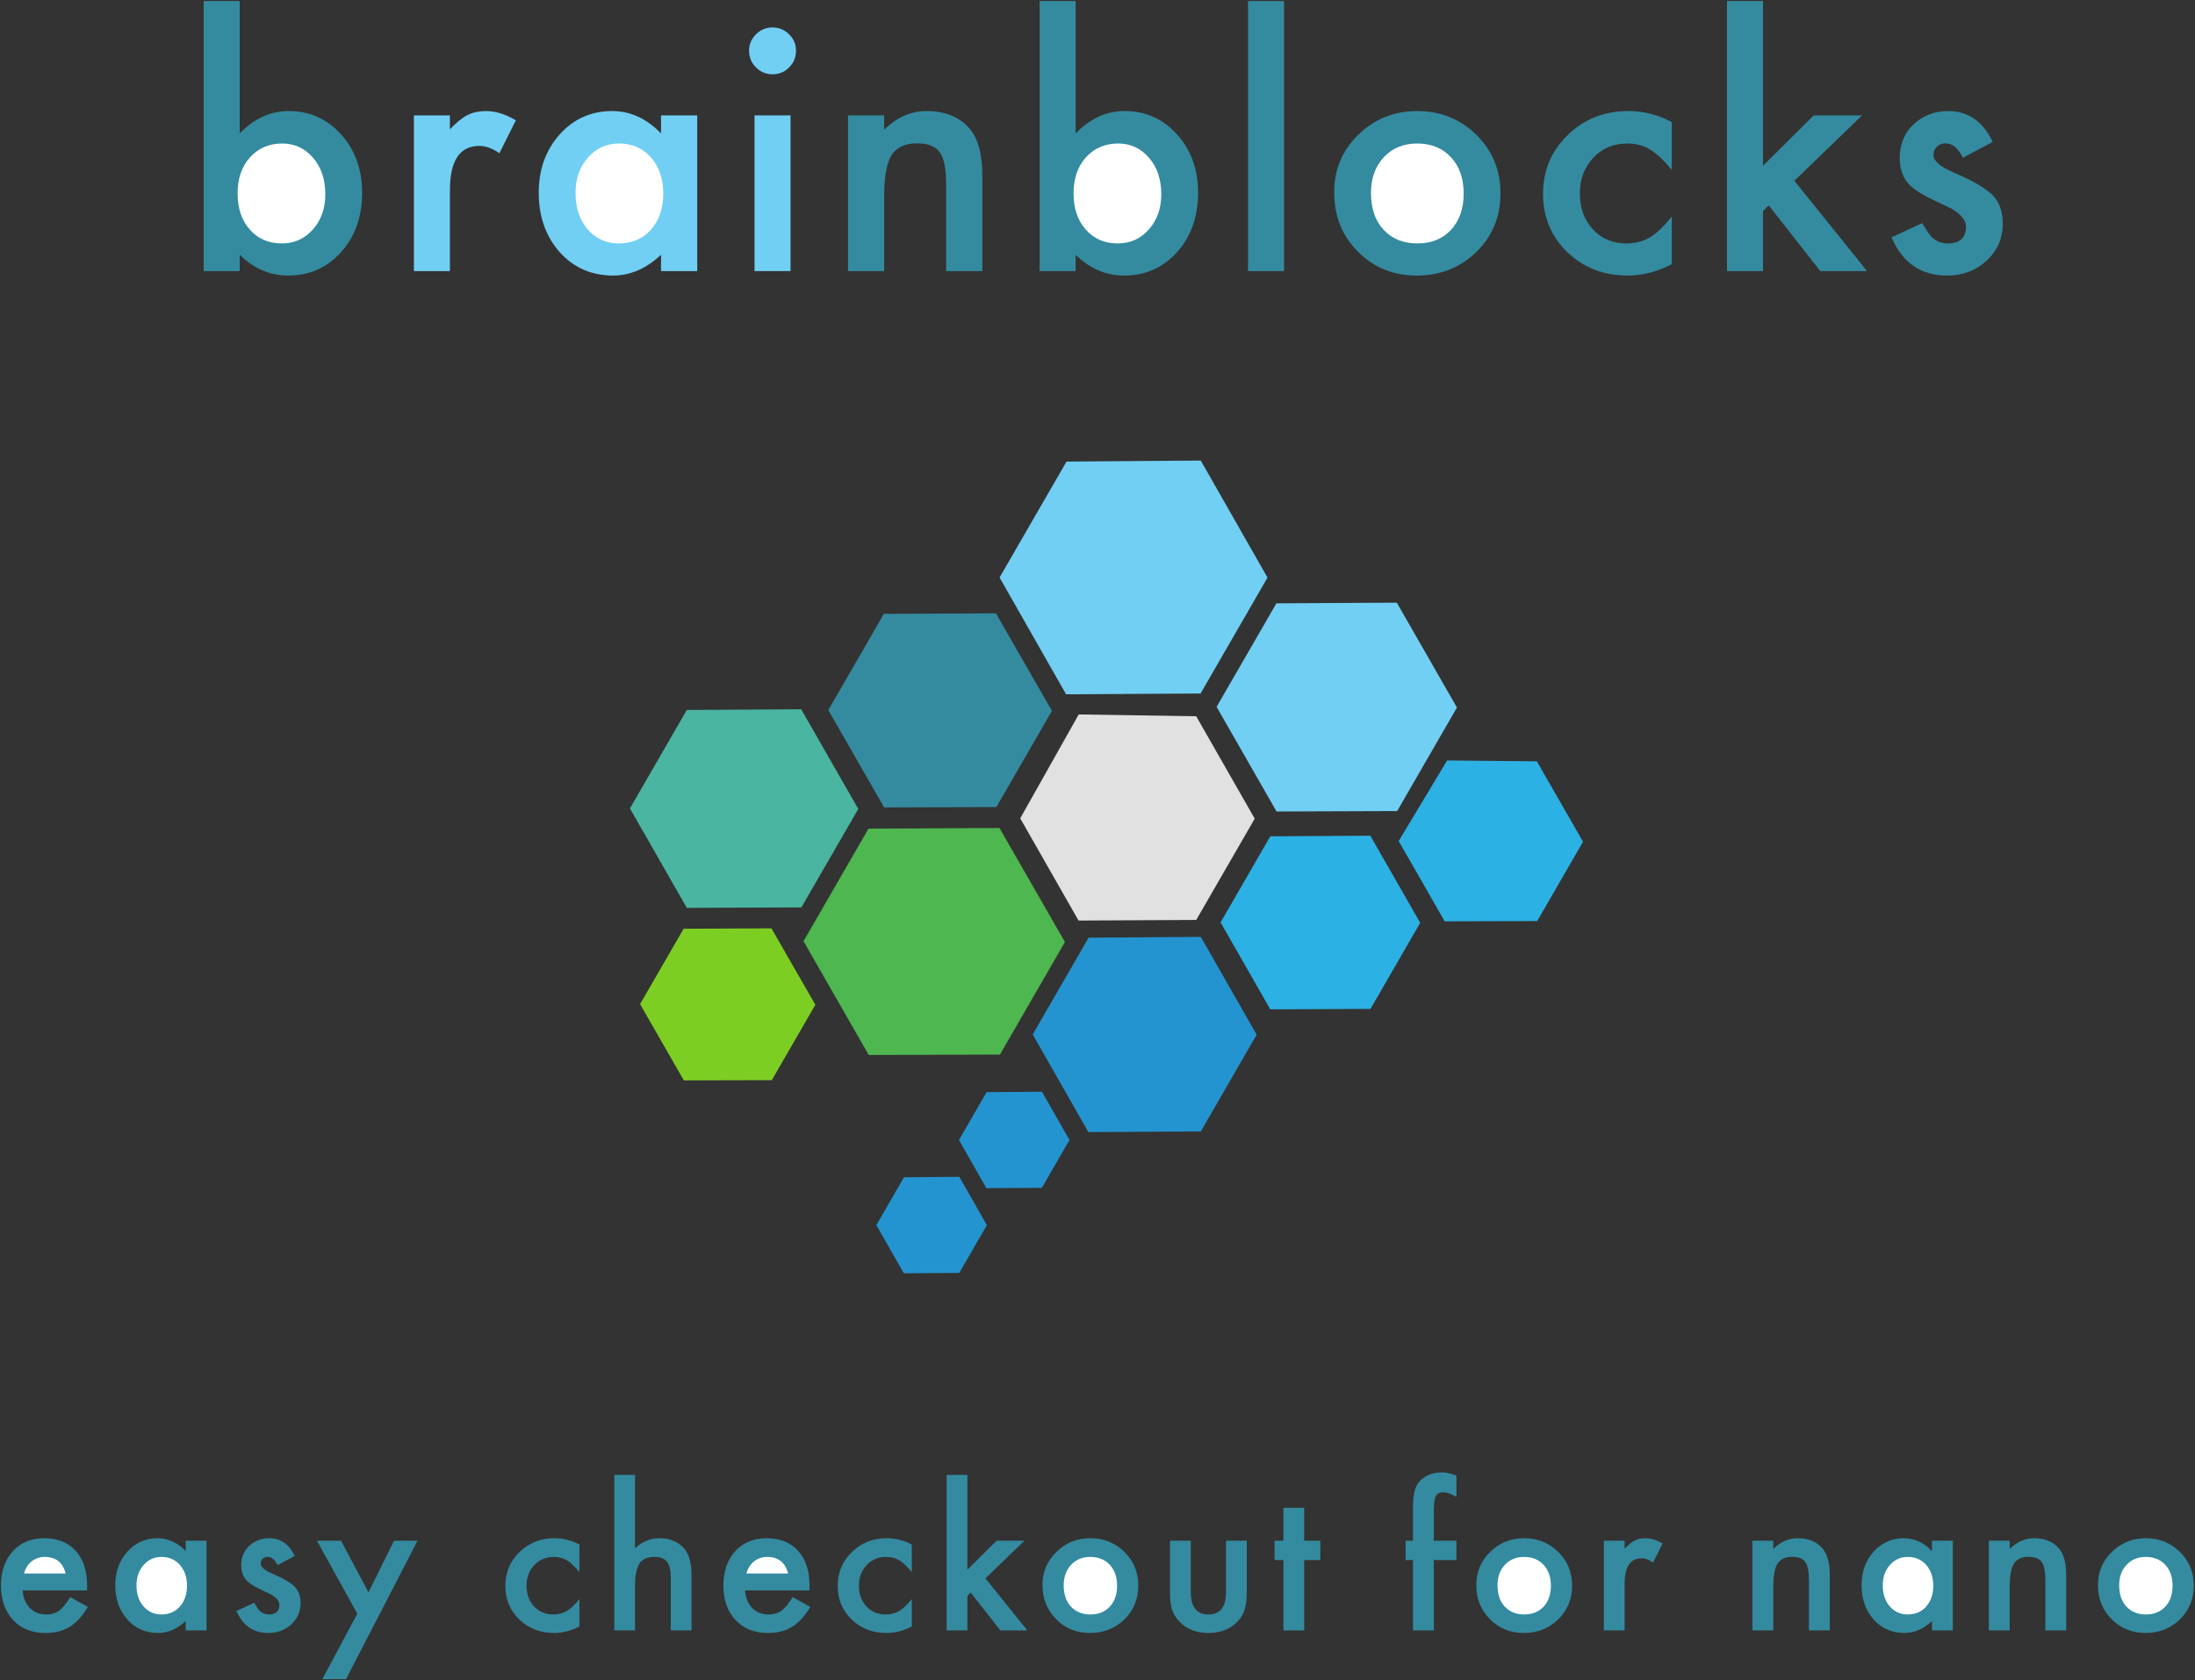 
<svg width="670px" height="513px" viewBox="0 0 670 513" version="1.1" xmlns="http://www.w3.org/2000/svg" xmlns:xlink="http://www.w3.org/1999/xlink">
    <rect x="0" y="0" width="670" height="513" fill="#333333" stroke="none"/>
    <!-- Generator: Sketch 49 (51002) - http://www.bohemiancoding.com/sketch -->
    <desc>Created with Sketch.</desc>
    <defs></defs>
    <g id="Page-1" stroke="none" stroke-width="1" fill="none" fill-rule="evenodd">
        <g id="logo" transform="translate(183.309, 122.752)">
            <polygon id="Path" fill="#7DCE23" transform="translate(38.823, 183.928) rotate(30) translate(-38.823, -183.928) " points="15.609 170.647 38.762 157.139 62.037 170.647 62.037 197.228 38.823 210.718 15.609 197.228"></polygon>
            <polygon id="Path" fill="#4AB5A0" transform="translate(43.826, 124.152) rotate(30) translate(-43.826, -124.152) " points="13.608 106.806 43.747 89.165 74.044 106.806 74.044 141.52 43.826 159.138 13.608 141.52"></polygon>
            <polygon id="Path" fill="#348BA0" transform="translate(103.662, 94.163) rotate(30) translate(-103.662, -94.163) " points="74.044 77.214 103.584 59.977 133.28 77.214 133.28 111.135 103.662 128.35 74.044 111.135"></polygon>
            <polygon id="Path" fill="#2CB1E4" transform="translate(219.731, 158.938) rotate(30) translate(-219.731, -158.938) " points="193.315 143.773 219.662 128.35 246.147 143.773 246.147 174.123 219.731 189.526 193.315 174.123"></polygon>
            <polygon id="Path" fill="#71CFF4" transform="translate(224.734, 93.164) rotate(30) translate(-224.734, -93.164) " points="192.915 74.926 224.65 56.378 256.553 74.926 256.553 111.425 224.734 129.949 192.915 111.425"></polygon>
            <polygon id="Path" fill="#2494D0" transform="translate(126.275, 225.312) rotate(30) translate(-126.275, -225.312) " points="111.667 216.887 126.237 208.319 140.884 216.887 140.884 233.748 126.275 242.306 111.667 233.748"></polygon>
            <polygon id="Path" fill="#2494D0" transform="translate(101.06, 251.302) rotate(30) translate(-101.06, -251.302) " points="86.452 242.877 101.022 234.309 115.669 242.877 115.669 259.738 101.06 268.295 86.452 259.738"></polygon>
            <polygon id="Path" fill="#2CB1E4" transform="translate(271.762, 134.148) rotate(30) translate(-271.762, -134.148) " points="247.841 119.426 271.698 105.959 296.177 120.172 296.177 148.142 271.762 162.337 247.348 148.142"></polygon>
            <polygon id="Path" fill="#71CFF4" transform="translate(162.697, 53.579) rotate(30) translate(-162.697, -53.579) " points="127.276 33.161 162.604 12.395 198.118 33.161 198.118 74.024 162.697 94.763 127.276 74.024"></polygon>
            <polygon id="Path" fill="#2494D0" transform="translate(166.099, 193.125) rotate(30) translate(-166.099, -193.125) " points="136.481 176.077 166.021 158.738 195.717 176.077 195.717 210.195 166.099 227.511 136.481 210.195"></polygon>
            <polygon id="Path" fill="#E1E1E1" transform="translate(163.725, 127.05) rotate(30) translate(-163.725, -127.05) " points="132.506 108.517 163.843 91.064 194.943 109.209 194.943 144.915 163.925 163.036 132.906 144.915"></polygon>
            <polygon id="Path" fill="#4EB74F" transform="translate(101.861, 164.736) rotate(30) translate(-101.861, -164.736) " points="67.24 144.912 101.77 124.751 136.481 144.912 136.481 184.586 101.861 204.72 67.24 184.586"></polygon>
        </g>
        <g id="name" transform="translate(62.037, 0)">
            <path d="M11.127,0.329 L11.127,40.743 C15.524,36.188 20.507,33.91 26.077,33.91 C32.494,33.91 37.835,36.301 42.102,41.085 C46.369,45.836 48.502,51.758 48.502,58.851 C48.502,66.173 46.353,72.225 42.053,77.008 C37.786,81.759 32.396,84.134 25.881,84.134 C20.377,84.134 15.459,82.019 11.127,77.789 L11.127,82.768 L0.134,82.768 L0.134,0.329 L11.127,0.329 Z" id="Path" fill="#348BA0"></path>
            <path d="M37.265,59.339 C37.265,54.784 36.028,51.074 33.552,48.211 C31.044,45.282 27.901,43.818 24.123,43.818 C20.084,43.818 16.794,45.234 14.253,48.064 C11.745,50.863 10.491,54.507 10.491,58.998 C10.491,63.618 11.729,67.312 14.205,70.077 C16.68,72.908 19.937,74.324 23.976,74.324 C27.787,74.324 30.946,72.908 33.454,70.077 C35.995,67.214 37.265,63.635 37.265,59.339 Z" id="Path" fill="#FFFFFF"></path>
            <path d="M64.3,35.228 L75.292,35.228 L75.292,39.474 C77.312,37.359 79.103,35.911 80.667,35.13 C82.263,34.317 84.152,33.91 86.334,33.91 C89.233,33.91 92.262,34.853 95.422,36.741 L90.389,46.795 C88.305,45.299 86.269,44.55 84.282,44.55 C78.289,44.55 75.292,49.073 75.292,58.119 L75.292,82.768 L64.3,82.768 L64.3,35.228 Z" id="Path" fill="#71CFF4"></path>
            <path d="M139.739,35.228 L150.781,35.228 L150.781,82.768 L139.739,82.768 L139.739,77.789 C135.211,82.019 130.342,84.134 125.131,84.134 C118.551,84.134 113.112,81.759 108.812,77.008 C104.545,72.16 102.412,66.108 102.412,58.851 C102.412,51.725 104.545,45.787 108.812,41.036 C113.079,36.285 118.421,33.91 124.837,33.91 C130.375,33.91 135.342,36.188 139.739,40.743 L139.739,35.228 Z" id="Path" fill="#71CFF4"></path>
            <path d="M113.649,58.851 C113.649,63.407 114.87,67.116 117.313,69.98 C119.821,72.876 122.981,74.324 126.792,74.324 C130.863,74.324 134.153,72.925 136.661,70.126 C139.169,67.23 140.423,63.553 140.423,59.095 C140.423,54.637 139.169,50.96 136.661,48.064 C134.153,45.234 130.896,43.818 126.889,43.818 C123.111,43.818 119.952,45.25 117.411,48.113 C114.903,51.009 113.649,54.589 113.649,58.851 Z" id="Path" fill="#FFFFFF"></path>
            <polygon id="Path" fill="#71CFF4" points="179.268 35.228 179.268 82.768 168.275 82.768 168.275 35.228"></polygon>
            <path d="M166.614,15.46 C166.614,13.54 167.314,11.881 168.715,10.481 C170.115,9.082 171.793,8.383 173.747,8.383 C175.734,8.383 177.428,9.082 178.828,10.481 C180.229,11.848 180.929,13.524 180.929,15.509 C180.929,17.494 180.229,19.186 178.828,20.585 C177.46,21.984 175.783,22.684 173.796,22.684 C171.809,22.684 170.115,21.984 168.715,20.585 C167.314,19.186 166.614,17.477 166.614,15.46 Z" id="Path" fill="#71CFF4"></path>
            <path d="M196.811,35.228 L207.853,35.228 L207.853,39.62 C211.697,35.813 216.029,33.91 220.849,33.91 C226.386,33.91 230.702,35.651 233.796,39.132 C236.467,42.093 237.803,46.926 237.803,53.629 L237.803,82.768 L226.761,82.768 L226.761,56.216 C226.761,51.53 226.11,48.292 224.807,46.503 C223.536,44.68 221.224,43.769 217.869,43.769 C214.221,43.769 211.631,44.973 210.101,47.381 C208.602,49.757 207.853,53.905 207.853,59.827 L207.853,82.768 L196.811,82.768 L196.811,35.228 Z" id="Path" fill="#348BA0"></path>
            <path d="M266.29,0.329 L266.29,40.743 C270.687,36.188 275.671,33.91 281.24,33.91 C287.657,33.91 292.999,36.301 297.266,41.085 C301.533,45.836 303.666,51.758 303.666,58.851 C303.666,66.173 301.516,72.225 297.217,77.008 C292.95,81.759 287.559,84.134 281.045,84.134 C275.54,84.134 270.622,82.019 266.29,77.789 L266.29,82.768 L255.297,82.768 L255.297,0.329 L266.29,0.329 Z" id="Path" fill="#348BA0"></path>
            <path d="M292.429,59.339 C292.429,54.784 291.191,51.074 288.716,48.211 C286.208,45.282 283.064,43.818 279.286,43.818 C275.247,43.818 271.958,45.234 269.417,48.064 C266.909,50.863 265.655,54.507 265.655,58.998 C265.655,63.618 266.893,67.312 269.368,70.077 C271.844,72.908 275.101,74.324 279.14,74.324 C282.95,74.324 286.11,72.908 288.618,70.077 C291.158,67.214 292.429,63.635 292.429,59.339 Z" id="Path" fill="#FFFFFF"></path>
            <polygon id="Path" fill="#348BA0" points="329.906 0.329 329.906 82.768 318.913 82.768 318.913 0.329"></polygon>
            <path d="M345.202,58.656 C345.202,51.79 347.661,45.949 352.579,41.134 C357.498,36.318 363.491,33.91 370.559,33.91 C377.659,33.91 383.685,36.334 388.636,41.182 C393.522,46.031 395.965,51.985 395.965,59.047 C395.965,66.173 393.505,72.144 388.587,76.959 C383.636,81.743 377.562,84.134 370.363,84.134 C363.23,84.134 357.253,81.694 352.433,76.813 C347.612,71.997 345.202,65.945 345.202,58.656 Z" id="Path" fill="#348BA0"></path>
            <path d="M356.439,58.851 C356.439,63.602 357.709,67.36 360.25,70.126 C362.856,72.925 366.292,74.324 370.559,74.324 C374.858,74.324 378.295,72.941 380.868,70.175 C383.441,67.409 384.727,63.716 384.727,59.095 C384.727,54.475 383.441,50.782 380.868,48.016 C378.262,45.217 374.826,43.818 370.559,43.818 C366.357,43.818 362.953,45.217 360.348,48.016 C357.742,50.814 356.439,54.426 356.439,58.851 Z" id="Path" fill="#FFFFFF"></path>
            <path d="M448.246,37.278 L448.246,51.872 C445.738,48.813 443.49,46.714 441.503,45.575 C439.549,44.404 437.253,43.818 434.614,43.818 C430.478,43.818 427.041,45.266 424.305,48.162 C421.569,51.058 420.201,54.686 420.201,59.047 C420.201,63.504 421.521,67.165 424.159,70.029 C426.83,72.892 430.233,74.324 434.37,74.324 C437.008,74.324 439.337,73.754 441.357,72.615 C443.311,71.509 445.607,69.362 448.246,66.173 L448.246,80.669 C443.783,82.979 439.321,84.134 434.859,84.134 C427.497,84.134 421.341,81.759 416.391,77.008 C411.44,72.225 408.964,66.287 408.964,59.193 C408.964,52.099 411.472,46.112 416.488,41.231 C421.504,36.35 427.66,33.91 434.956,33.91 C439.647,33.91 444.076,35.032 448.246,37.278 Z" id="Path" fill="#348BA0"></path>
            <polygon id="Path" fill="#348BA0" points="476.098 0.329 476.098 50.603 491.586 35.228 506.34 35.228 485.674 55.191 507.855 82.768 493.589 82.768 477.857 62.707 476.098 64.464 476.098 82.768 465.105 82.768 465.105 0.329"></polygon>
            <path d="M546.212,43.33 L537.124,48.162 C535.691,45.234 533.916,43.769 531.799,43.769 C530.789,43.769 529.926,44.103 529.209,44.77 C528.493,45.437 528.134,46.291 528.134,47.332 C528.134,49.155 530.252,50.96 534.486,52.75 C540.316,55.256 544.241,57.566 546.261,59.681 C548.28,61.796 549.29,64.643 549.29,68.223 C549.29,72.811 547.596,76.65 544.208,79.742 C540.919,82.67 536.945,84.134 532.287,84.134 C524.307,84.134 518.656,80.246 515.334,72.469 L524.714,68.125 C526.017,70.403 527.011,71.851 527.695,72.469 C529.03,73.706 530.626,74.324 532.483,74.324 C536.196,74.324 538.052,72.632 538.052,69.248 C538.052,67.295 536.619,65.473 533.753,63.781 C532.646,63.228 531.538,62.691 530.431,62.17 C529.323,61.65 528.2,61.113 527.06,60.56 C523.868,58.998 521.62,57.436 520.317,55.874 C518.656,53.889 517.826,51.335 517.826,48.211 C517.826,44.078 519.242,40.662 522.076,37.961 C524.975,35.26 528.493,33.91 532.629,33.91 C538.72,33.91 543.248,37.05 546.212,43.33 Z" id="Path" fill="#348BA0"></path>
        </g>
        <g id="tagline" transform="translate(0, 449.425)">
            <path d="M26.556,36.18 L6.914,36.18 C7.082,38.429 7.814,40.219 9.109,41.549 C10.403,42.861 12.063,43.517 14.09,43.517 C15.666,43.517 16.97,43.143 18.001,42.393 C19.014,41.643 20.168,40.256 21.463,38.232 L26.81,41.212 C25.984,42.618 25.112,43.822 24.193,44.825 C23.273,45.827 22.288,46.652 21.238,47.299 C20.187,47.945 19.052,48.419 17.833,48.719 C16.613,49.018 15.29,49.168 13.865,49.168 C9.775,49.168 6.491,47.856 4.015,45.232 C1.538,42.59 0.3,39.085 0.3,34.718 C0.3,30.388 1.501,26.883 3.902,24.203 C6.323,21.56 9.531,20.239 13.527,20.239 C17.561,20.239 20.75,21.523 23.095,24.091 C25.421,26.64 26.585,30.173 26.585,34.69 L26.556,36.18 Z" id="Path" fill="#348BA0"></path>
            <path d="M20.056,31.007 C19.174,27.633 17.045,25.946 13.668,25.946 C12.898,25.946 12.176,26.063 11.501,26.298 C10.825,26.532 10.211,26.869 9.657,27.31 C9.104,27.75 8.63,28.28 8.236,28.898 C7.842,29.517 7.542,30.219 7.336,31.007 L20.056,31.007 Z" id="Path" fill="#FFFFFF"></path>
            <path d="M56.687,20.998 L63.047,20.998 L63.047,48.381 L56.687,48.381 L56.687,45.514 C54.079,47.95 51.274,49.168 48.273,49.168 C44.483,49.168 41.35,47.8 38.873,45.064 C36.415,42.271 35.187,38.785 35.187,34.605 C35.187,30.501 36.415,27.08 38.873,24.344 C41.331,21.607 44.408,20.239 48.104,20.239 C51.293,20.239 54.154,21.551 56.687,24.175 L56.687,20.998 Z" id="Path" fill="#348BA0"></path>
            <path d="M41.659,34.605 C41.659,37.229 42.363,39.366 43.77,41.015 C45.215,42.683 47.034,43.517 49.229,43.517 C51.575,43.517 53.469,42.711 54.914,41.1 C56.359,39.431 57.081,37.314 57.081,34.746 C57.081,32.178 56.359,30.06 54.914,28.392 C53.469,26.761 51.593,25.946 49.286,25.946 C47.109,25.946 45.29,26.771 43.826,28.42 C42.382,30.088 41.659,32.15 41.659,34.605 Z" id="Path" fill="#FFFFFF"></path>
            <path d="M89.969,25.665 L84.735,28.448 C83.909,26.761 82.887,25.918 81.668,25.918 C81.086,25.918 80.589,26.11 80.176,26.494 C79.763,26.879 79.557,27.371 79.557,27.97 C79.557,29.02 80.776,30.06 83.215,31.091 C86.574,32.534 88.834,33.865 89.997,35.083 C91.161,36.301 91.742,37.941 91.742,40.003 C91.742,42.646 90.767,44.858 88.816,46.638 C86.921,48.325 84.632,49.168 81.949,49.168 C77.352,49.168 74.097,46.929 72.184,42.449 L77.587,39.947 C78.337,41.259 78.91,42.093 79.304,42.449 C80.073,43.161 80.992,43.517 82.061,43.517 C84.2,43.517 85.27,42.543 85.27,40.594 C85.27,39.469 84.444,38.419 82.793,37.445 C82.155,37.126 81.517,36.817 80.88,36.517 C80.242,36.217 79.594,35.908 78.938,35.589 C77.099,34.69 75.805,33.79 75.054,32.89 C74.097,31.747 73.619,30.276 73.619,28.476 C73.619,26.096 74.435,24.128 76.067,22.572 C77.737,21.017 79.763,20.239 82.146,20.239 C85.654,20.239 88.262,22.048 89.969,25.665 Z" id="Path" fill="#348BA0"></path>
            <polygon id="Path" fill="#348BA0" points="109.068 43.292 96.742 20.998 104.087 20.998 112.473 36.742 120.297 20.998 127.445 20.998 105.607 63.282 98.374 63.282"></polygon>
            <path d="M176.871,22.179 L176.871,30.585 C175.427,28.823 174.132,27.614 172.988,26.958 C171.862,26.283 170.539,25.946 169.02,25.946 C166.637,25.946 164.658,26.78 163.082,28.448 C161.506,30.116 160.718,32.206 160.718,34.718 C160.718,37.285 161.478,39.394 162.997,41.043 C164.536,42.693 166.496,43.517 168.879,43.517 C170.399,43.517 171.74,43.189 172.903,42.533 C174.029,41.896 175.352,40.659 176.871,38.822 L176.871,47.172 C174.301,48.503 171.731,49.168 169.16,49.168 C164.92,49.168 161.374,47.8 158.523,45.064 C155.671,42.308 154.245,38.888 154.245,34.802 C154.245,30.716 155.69,27.268 158.579,24.456 C161.468,21.645 165.014,20.239 169.217,20.239 C171.918,20.239 174.47,20.886 176.871,22.179 Z" id="Path" fill="#348BA0"></path>
            <path d="M187.499,0.897 L193.831,0.897 L193.831,23.275 C196.083,21.251 198.569,20.239 201.289,20.239 C204.385,20.239 206.861,21.242 208.718,23.247 C210.294,24.99 211.082,27.774 211.082,31.597 L211.082,48.381 L204.75,48.381 L204.75,32.187 C204.75,29.995 204.361,28.406 203.582,27.422 C202.804,26.438 201.552,25.946 199.826,25.946 C197.612,25.946 196.055,26.63 195.154,27.998 C194.272,29.385 193.831,31.766 193.831,35.139 L193.831,48.381 L187.499,48.381 L187.499,0.897 Z" id="Path" fill="#348BA0"></path>
            <path d="M247.066,36.18 L227.423,36.18 C227.592,38.429 228.324,40.219 229.618,41.549 C230.913,42.861 232.573,43.517 234.599,43.517 C236.175,43.517 237.479,43.143 238.511,42.393 C239.524,41.643 240.678,40.256 241.973,38.232 L247.32,41.212 C246.494,42.618 245.622,43.822 244.702,44.825 C243.783,45.827 242.798,46.652 241.747,47.299 C240.697,47.945 239.562,48.419 238.342,48.719 C237.123,49.018 235.8,49.168 234.374,49.168 C230.284,49.168 227.001,47.856 224.525,45.232 C222.048,42.59 220.81,39.085 220.81,34.718 C220.81,30.388 222.011,26.883 224.412,24.203 C226.832,21.56 230.04,20.239 234.037,20.239 C238.07,20.239 241.26,21.523 243.605,24.091 C245.931,26.64 247.094,30.173 247.094,34.69 L247.066,36.18 Z" id="Path" fill="#348BA0"></path>
            <path d="M240.565,31.007 C239.684,27.633 237.554,25.946 234.177,25.946 C233.408,25.946 232.686,26.063 232.01,26.298 C231.335,26.532 230.721,26.869 230.167,27.31 C229.614,27.75 229.14,28.28 228.746,28.898 C228.352,29.517 228.052,30.219 227.845,31.007 L240.565,31.007 Z" id="Path" fill="#FFFFFF"></path>
            <path d="M278.322,22.179 L278.322,30.585 C276.878,28.823 275.583,27.614 274.439,26.958 C273.313,26.283 271.991,25.946 270.471,25.946 C268.088,25.946 266.109,26.78 264.533,28.448 C262.957,30.116 262.169,32.206 262.169,34.718 C262.169,37.285 262.929,39.394 264.449,41.043 C265.987,42.693 267.947,43.517 270.33,43.517 C271.85,43.517 273.191,43.189 274.354,42.533 C275.48,41.896 276.803,40.659 278.322,38.822 L278.322,47.172 C275.752,48.503 273.182,49.168 270.612,49.168 C266.372,49.168 262.826,47.8 259.974,45.064 C257.122,42.308 255.696,38.888 255.696,34.802 C255.696,30.716 257.141,27.268 260.03,24.456 C262.919,21.645 266.465,20.239 270.668,20.239 C273.369,20.239 275.921,20.886 278.322,22.179 Z" id="Path" fill="#348BA0"></path>
            <polygon id="Path" fill="#348BA0" points="295.283 0.897 295.283 29.854 304.203 20.998 312.702 20.998 300.798 32.497 313.575 48.381 305.357 48.381 296.296 36.826 295.283 37.838 295.283 48.381 288.951 48.381 288.951 0.897"></polygon>
            <path d="M318.209,34.493 C318.209,30.538 319.625,27.174 322.458,24.4 C325.291,21.626 328.743,20.239 332.814,20.239 C336.904,20.239 340.375,21.635 343.227,24.428 C346.041,27.221 347.448,30.651 347.448,34.718 C347.448,38.822 346.032,42.262 343.199,45.036 C340.347,47.791 336.848,49.168 332.702,49.168 C328.593,49.168 325.15,47.763 322.374,44.951 C319.597,42.177 318.209,38.691 318.209,34.493 Z" id="Path" fill="#348BA0"></path>
            <path d="M324.681,34.605 C324.681,37.342 325.413,39.506 326.876,41.1 C328.377,42.711 330.357,43.517 332.814,43.517 C335.291,43.517 337.27,42.721 338.752,41.128 C340.234,39.535 340.975,37.407 340.975,34.746 C340.975,32.084 340.234,29.957 338.752,28.364 C337.251,26.752 335.272,25.946 332.814,25.946 C330.394,25.946 328.434,26.752 326.933,28.364 C325.432,29.976 324.681,32.056 324.681,34.605 Z" id="Path" fill="#FFFFFF"></path>
            <path d="M363.48,20.998 L363.48,36.714 C363.48,41.25 365.271,43.517 368.855,43.517 C372.438,43.517 374.23,41.25 374.23,36.714 L374.23,20.998 L380.562,20.998 L380.562,36.854 C380.562,39.047 380.29,40.94 379.745,42.533 C379.22,43.958 378.31,45.242 377.016,46.385 C374.877,48.241 372.157,49.168 368.855,49.168 C365.571,49.168 362.86,48.241 360.722,46.385 C359.408,45.242 358.48,43.958 357.936,42.533 C357.41,41.259 357.148,39.366 357.148,36.854 L357.148,20.998 L363.48,20.998 Z" id="Path" fill="#348BA0"></path>
            <polygon id="Path" fill="#348BA0" points="398.085 26.902 398.085 48.381 391.753 48.381 391.753 26.902 389.051 26.902 389.051 20.998 391.753 20.998 391.753 10.961 398.085 10.961 398.085 20.998 403.009 20.998 403.009 26.902"></polygon>
            <path d="M437.661,26.902 L437.661,48.381 L431.301,48.381 L431.301,26.902 L429.05,26.902 L429.05,20.998 L431.301,20.998 L431.301,10.427 C431.301,6.979 431.902,4.542 433.102,3.118 C434.753,1.131 437.155,0.137 440.307,0.137 C441.432,0.137 442.849,0.465 444.556,1.121 L444.556,7.588 L443.909,7.25 C442.539,6.557 441.414,6.21 440.532,6.21 C439.406,6.21 438.646,6.613 438.252,7.419 C437.858,8.206 437.661,9.724 437.661,11.973 L437.661,20.998 L444.556,20.998 L444.556,26.902 L437.661,26.902 Z" id="Path" fill="#348BA0"></path>
            <path d="M450.625,34.493 C450.625,30.538 452.042,27.174 454.875,24.4 C457.708,21.626 461.16,20.239 465.231,20.239 C469.321,20.239 472.792,21.635 475.643,24.428 C478.458,27.221 479.865,30.651 479.865,34.718 C479.865,38.822 478.448,42.262 475.615,45.036 C472.763,47.791 469.265,49.168 465.118,49.168 C461.01,49.168 457.567,47.763 454.79,44.951 C452.014,42.177 450.625,38.691 450.625,34.493 Z" id="Path" fill="#348BA0"></path>
            <path d="M457.098,34.605 C457.098,37.342 457.83,39.506 459.293,41.1 C460.794,42.711 462.773,43.517 465.231,43.517 C467.707,43.517 469.687,42.721 471.169,41.128 C472.651,39.535 473.392,37.407 473.392,34.746 C473.392,32.084 472.651,29.957 471.169,28.364 C469.668,26.752 467.689,25.946 465.231,25.946 C462.811,25.946 460.85,26.752 459.349,28.364 C457.848,29.976 457.098,32.056 457.098,34.605 Z" id="Path" fill="#FFFFFF"></path>
            <path d="M489.564,20.998 L495.896,20.998 L495.896,23.444 C497.059,22.226 498.091,21.392 498.992,20.942 C499.911,20.473 500.999,20.239 502.256,20.239 C503.926,20.239 505.671,20.783 507.49,21.87 L504.592,27.661 C503.391,26.799 502.219,26.368 501.074,26.368 C497.622,26.368 495.896,28.973 495.896,34.184 L495.896,48.381 L489.564,48.381 L489.564,20.998 Z" id="Path" fill="#348BA0"></path>
            <path d="M534.91,20.998 L541.27,20.998 L541.27,23.528 C543.484,21.335 545.979,20.239 548.756,20.239 C551.945,20.239 554.431,21.242 556.213,23.247 C557.752,24.953 558.521,27.736 558.521,31.597 L558.521,48.381 L552.161,48.381 L552.161,33.087 C552.161,30.388 551.786,28.523 551.035,27.492 C550.304,26.443 548.971,25.918 547.039,25.918 C544.938,25.918 543.446,26.611 542.565,27.998 C541.702,29.367 541.27,31.756 541.27,35.168 L541.27,48.381 L534.91,48.381 L534.91,20.998 Z" id="Path" fill="#348BA0"></path>
            <path d="M589.721,20.998 L596.081,20.998 L596.081,48.381 L589.721,48.381 L589.721,45.514 C587.113,47.95 584.308,49.168 581.306,49.168 C577.517,49.168 574.384,47.8 571.907,45.064 C569.449,42.271 568.22,38.785 568.22,34.605 C568.22,30.501 569.449,27.08 571.907,24.344 C574.365,21.607 577.442,20.239 581.138,20.239 C584.327,20.239 587.188,21.551 589.721,24.175 L589.721,20.998 Z" id="Path" fill="#348BA0"></path>
            <path d="M574.693,34.605 C574.693,37.229 575.397,39.366 576.804,41.015 C578.248,42.683 580.068,43.517 582.263,43.517 C584.608,43.517 586.503,42.711 587.948,41.1 C589.393,39.431 590.115,37.314 590.115,34.746 C590.115,32.178 589.393,30.06 587.948,28.392 C586.503,26.761 584.627,25.946 582.32,25.946 C580.143,25.946 578.323,26.771 576.86,28.42 C575.415,30.088 574.693,32.15 574.693,34.605 Z" id="Path" fill="#FFFFFF"></path>
            <path d="M607.075,20.998 L613.435,20.998 L613.435,23.528 C615.649,21.335 618.144,20.239 620.921,20.239 C624.11,20.239 626.596,21.242 628.378,23.247 C629.917,24.953 630.686,27.736 630.686,31.597 L630.686,48.381 L624.326,48.381 L624.326,33.087 C624.326,30.388 623.951,28.523 623.2,27.492 C622.468,26.443 621.136,25.918 619.204,25.918 C617.103,25.918 615.611,26.611 614.729,27.998 C613.866,29.367 613.435,31.756 613.435,35.168 L613.435,48.381 L607.075,48.381 L607.075,20.998 Z" id="Path" fill="#348BA0"></path>
            <path d="M640.385,34.493 C640.385,30.538 641.802,27.174 644.635,24.4 C647.468,21.626 650.92,20.239 654.991,20.239 C659.081,20.239 662.552,21.635 665.404,24.428 C668.218,27.221 669.625,30.651 669.625,34.718 C669.625,38.822 668.208,42.262 665.375,45.036 C662.524,47.791 659.025,49.168 654.878,49.168 C650.77,49.168 647.327,47.763 644.55,44.951 C641.774,42.177 640.385,38.691 640.385,34.493 Z" id="Path" fill="#348BA0"></path>
            <path d="M646.858,34.605 C646.858,37.342 647.59,39.506 649.053,41.1 C650.554,42.711 652.533,43.517 654.991,43.517 C657.468,43.517 659.447,42.721 660.929,41.128 C662.411,39.535 663.152,37.407 663.152,34.746 C663.152,32.084 662.411,29.957 660.929,28.364 C659.428,26.752 657.449,25.946 654.991,25.946 C652.571,25.946 650.61,26.752 649.109,28.364 C647.608,29.976 646.858,32.056 646.858,34.605 Z" id="Path" fill="#FFFFFF"></path>
        </g>
    </g>
</svg>

